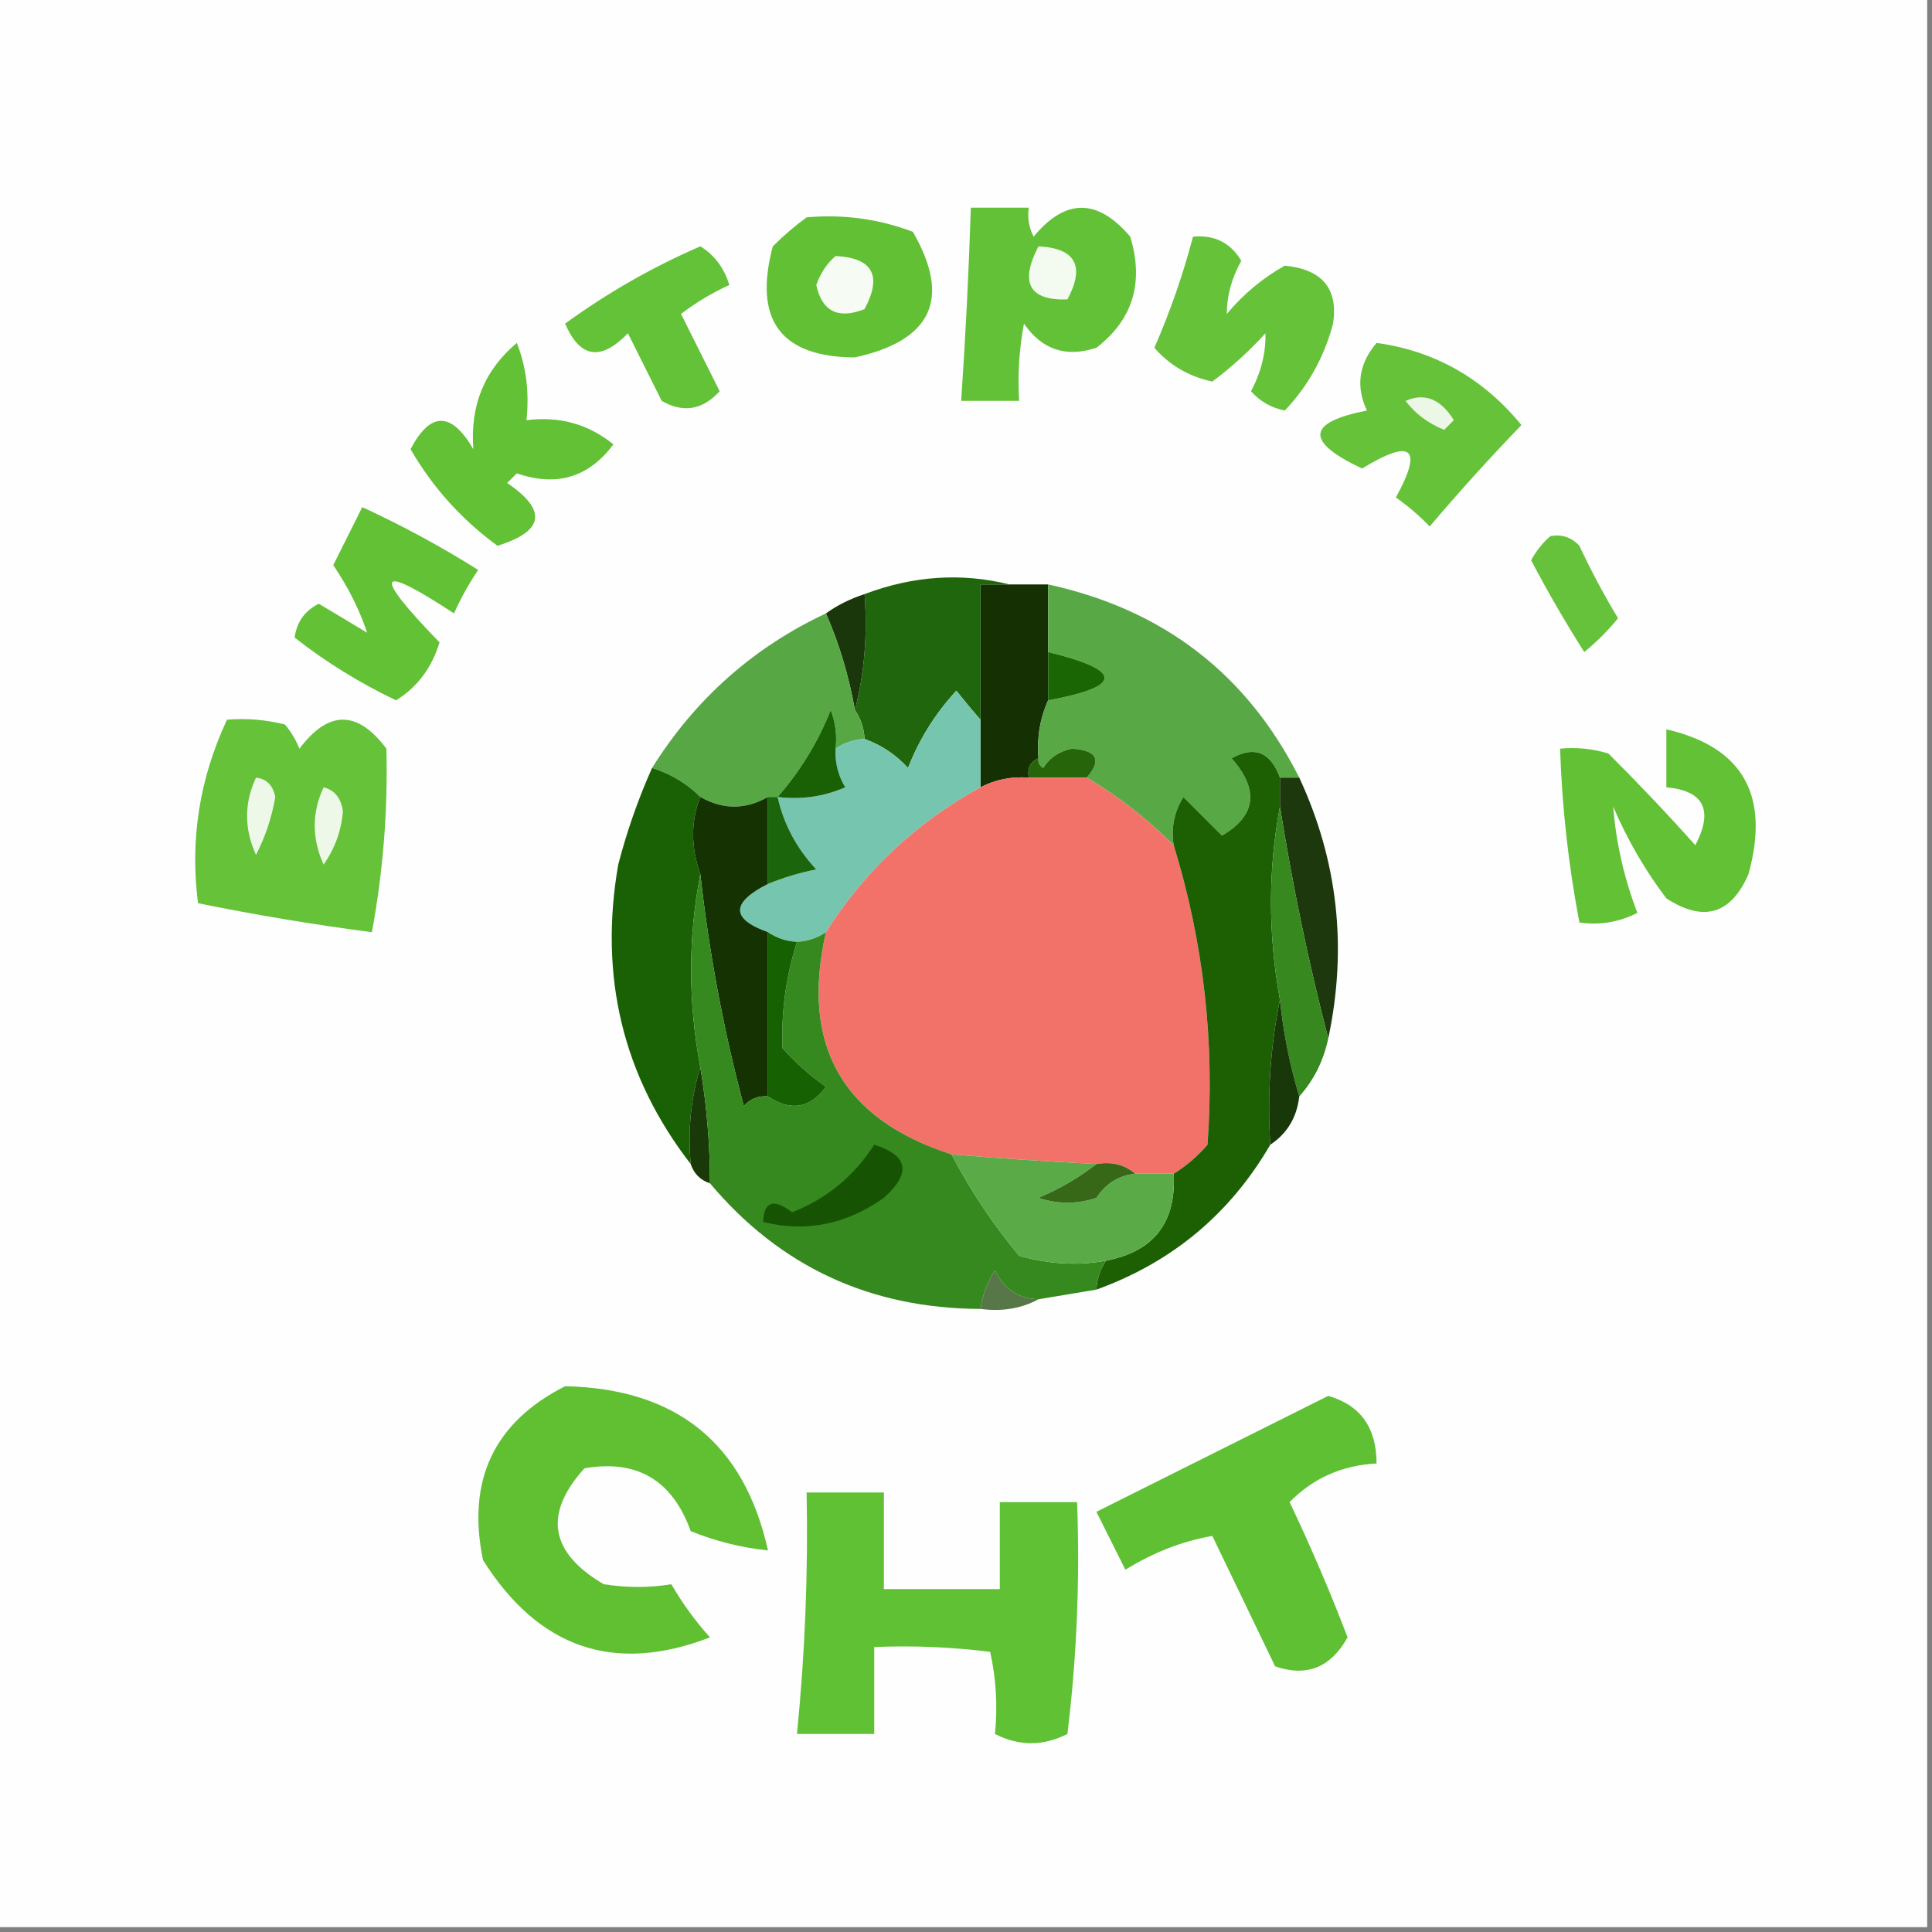 <?xml version="1.0" encoding="UTF-8"?>
<!DOCTYPE svg PUBLIC "-//W3C//DTD SVG 1.1//EN" "http://www.w3.org/Graphics/SVG/1.1/DTD/svg11.dtd">
<svg xmlns="http://www.w3.org/2000/svg" version="1.1" width="200px" height="200px" style="shape-rendering:geometricPrecision; text-rendering:geometricPrecision; image-rendering:optimizeQuality; fill-rule:evenodd; clip-rule:evenodd" xmlns:xlink="http://www.w3.org/1999/xlink">
<rect width="100%" height="100%" fill="#808080" stroke="none"/>
<g><path style="opacity:1" fill="#fefefe" d="M -0.5,-0.5 C 66.167,-0.5 132.833,-0.5 199.5,-0.5C 199.5,66.167 199.5,132.833 199.5,199.5C 132.833,199.5 66.167,199.5 -0.5,199.5C -0.5,132.833 -0.5,66.167 -0.5,-0.5 Z"/></g>
<g><path style="opacity:1" fill="#63c137" d="M 100.5,21.5 C 102.5,21.5 104.5,21.5 106.5,21.5C 106.351,22.552 106.517,23.552 107,24.5C 110.286,20.515 113.619,20.515 117,24.5C 118.444,29.256 117.277,33.089 113.5,36C 110.364,37.041 107.864,36.207 106,33.5C 105.503,36.146 105.336,38.813 105.5,41.5C 103.5,41.5 101.5,41.5 99.5,41.5C 99.954,34.841 100.287,28.174 100.5,21.5 Z"/></g>
<g><path style="opacity:1" fill="#61c034" d="M 83.5,22.5 C 87.308,22.163 90.974,22.663 94.5,24C 98.488,30.91 96.488,35.243 88.5,37C 80.811,36.959 77.977,33.126 80,25.5C 81.145,24.364 82.312,23.364 83.5,22.5 Z"/></g>
<g><path style="opacity:1" fill="#65c239" d="M 123.5,24.5 C 125.714,24.291 127.381,25.124 128.5,27C 127.496,28.798 126.996,30.632 127,32.5C 128.719,30.443 130.719,28.776 133,27.5C 136.881,27.887 138.547,29.887 138,33.5C 137.075,36.971 135.408,39.971 133,42.5C 131.605,42.22 130.438,41.553 129.5,40.5C 130.548,38.544 131.048,36.544 131,34.5C 129.316,36.351 127.483,38.018 125.5,39.5C 123.067,38.977 121.067,37.81 119.5,36C 121.137,32.256 122.47,28.422 123.5,24.5 Z"/></g>
<g><path style="opacity:1" fill="#64c238" d="M 72.5,25.5 C 73.965,26.406 74.965,27.739 75.5,29.5C 73.713,30.316 72.046,31.316 70.5,32.5C 71.833,35.167 73.167,37.833 74.5,40.5C 72.724,42.447 70.724,42.78 68.5,41.5C 67.333,39.167 66.167,36.833 65,34.5C 62.201,37.408 60.035,37.074 58.5,33.5C 62.901,30.302 67.567,27.635 72.5,25.5 Z"/></g>
<g><path style="opacity:1" fill="#f6fbf3" d="M 86.5,26.5 C 90.35,26.701 91.35,28.534 89.5,32C 86.763,33.08 85.096,32.246 84.5,29.5C 84.942,28.261 85.609,27.261 86.5,26.5 Z"/></g>
<g><path style="opacity:1" fill="#f3faef" d="M 107.5,25.5 C 111.35,25.701 112.35,27.534 110.5,31C 106.537,31.118 105.537,29.284 107.5,25.5 Z"/></g>
<g><path style="opacity:1" fill="#65c239" d="M 142.5,35.5 C 148.528,36.329 153.528,39.162 157.5,44C 154.216,47.406 151.05,50.906 148,54.5C 146.926,53.382 145.76,52.382 144.5,51.5C 147.332,46.35 146.165,45.35 141,48.5C 135.082,45.721 135.248,43.721 141.5,42.5C 140.328,39.995 140.662,37.661 142.5,35.5 Z"/></g>
<g><path style="opacity:1" fill="#62c135" d="M 53.5,35.5 C 54.473,37.948 54.806,40.615 54.5,43.5C 57.893,43.062 60.893,43.895 63.5,46C 60.949,49.423 57.616,50.423 53.5,49C 53.167,49.333 52.833,49.667 52.5,50C 56.675,52.825 56.342,54.991 51.5,56.5C 47.788,53.789 44.788,50.456 42.5,46.5C 44.553,42.588 46.72,42.588 49,46.5C 48.65,41.978 50.15,38.311 53.5,35.5 Z"/></g>
<g><path style="opacity:1" fill="#ecf7e7" d="M 145.5,41.5 C 147.48,40.632 149.147,41.299 150.5,43.5C 150.167,43.833 149.833,44.167 149.5,44.5C 147.84,43.828 146.507,42.828 145.5,41.5 Z"/></g>
<g><path style="opacity:1" fill="#63c136" d="M 37.5,52.5 C 41.633,54.4 45.633,56.567 49.5,59C 48.54,60.419 47.706,61.919 47,63.5C 38.96,58.233 38.46,59.233 45.5,66.5C 44.7,69.133 43.2,71.133 41,72.5C 37.236,70.704 33.736,68.538 30.5,66C 30.725,64.379 31.558,63.212 33,62.5C 34.657,63.484 36.323,64.484 38,65.5C 37.232,63.156 36.065,60.823 34.5,58.5C 35.513,56.473 36.513,54.473 37.5,52.5 Z"/></g>
<g><path style="opacity:1" fill="#67c23b" d="M 160.5,55.5 C 161.675,55.281 162.675,55.614 163.5,56.5C 164.713,59.095 166.047,61.595 167.5,64C 166.465,65.274 165.298,66.44 164,67.5C 162.034,64.399 160.2,61.232 158.5,58C 159.056,56.989 159.722,56.156 160.5,55.5 Z"/></g>
<g><path style="opacity:1" fill="#153002" d="M 104.5,60.5 C 105.833,60.5 107.167,60.5 108.5,60.5C 108.5,62.833 108.5,65.167 108.5,67.5C 108.5,69.167 108.5,70.833 108.5,72.5C 107.659,74.379 107.325,76.379 107.5,78.5C 106.662,78.842 106.328,79.508 106.5,80.5C 104.708,80.366 103.042,80.699 101.5,81.5C 101.5,79.167 101.5,76.833 101.5,74.5C 101.5,69.833 101.5,65.167 101.5,60.5C 102.5,60.5 103.5,60.5 104.5,60.5 Z"/></g>
<g><path style="opacity:1" fill="#20660c" d="M 104.5,60.5 C 103.5,60.5 102.5,60.5 101.5,60.5C 101.5,65.167 101.5,69.833 101.5,74.5C 100.685,73.571 99.852,72.571 99,71.5C 96.82,73.863 95.153,76.53 94,79.5C 92.729,78.118 91.229,77.118 89.5,76.5C 89.443,75.391 89.11,74.391 88.5,73.5C 89.483,69.702 89.817,65.702 89.5,61.5C 94.528,59.602 99.528,59.269 104.5,60.5 Z"/></g>
<g><path style="opacity:1" fill="#1a360b" d="M 89.5,61.5 C 89.817,65.702 89.483,69.702 88.5,73.5C 87.87,69.952 86.87,66.619 85.5,63.5C 86.671,62.655 88.005,61.989 89.5,61.5 Z"/></g>
<g><path style="opacity:1" fill="#57a745" d="M 85.5,63.5 C 86.87,66.619 87.87,69.952 88.5,73.5C 89.11,74.391 89.443,75.391 89.5,76.5C 88.391,76.557 87.391,76.89 86.5,77.5C 86.657,76.127 86.49,74.793 86,73.5C 84.671,76.829 82.837,79.829 80.5,82.5C 80.167,82.5 79.833,82.5 79.5,82.5C 77.167,83.833 74.833,83.833 72.5,82.5C 71.101,81.11 69.434,80.11 67.5,79.5C 71.957,72.374 77.957,67.04 85.5,63.5 Z"/></g>
<g><path style="opacity:1" fill="#59a846" d="M 108.5,60.5 C 120.413,63.094 129.079,69.761 134.5,80.5C 133.833,80.5 133.167,80.5 132.5,80.5C 131.521,77.843 129.854,77.177 127.5,78.5C 130.364,81.773 130.03,84.439 126.5,86.5C 125.167,85.167 123.833,83.833 122.5,82.5C 121.548,84.045 121.215,85.712 121.5,87.5C 118.786,84.785 115.786,82.451 112.5,80.5C 114.078,78.682 113.578,77.682 111,77.5C 109.674,77.755 108.674,78.422 108,79.5C 107.601,79.272 107.435,78.938 107.5,78.5C 107.325,76.379 107.659,74.379 108.5,72.5C 116.294,71.069 116.294,69.402 108.5,67.5C 108.5,65.167 108.5,62.833 108.5,60.5 Z"/></g>
<g><path style="opacity:1" fill="#1a6504" d="M 108.5,67.5 C 116.294,69.402 116.294,71.069 108.5,72.5C 108.5,70.833 108.5,69.167 108.5,67.5 Z"/></g>
<g><path style="opacity:1" fill="#76c5ae" d="M 101.5,74.5 C 101.5,76.833 101.5,79.167 101.5,81.5C 94.855,85.146 89.522,90.146 85.5,96.5C 84.609,97.11 83.609,97.443 82.5,97.5C 81.391,97.443 80.391,97.11 79.5,96.5C 75.648,95.122 75.648,93.455 79.5,91.5C 81.086,90.852 82.752,90.352 84.5,90C 82.46,87.815 81.126,85.315 80.5,82.5C 82.924,82.808 85.257,82.474 87.5,81.5C 86.754,80.264 86.421,78.93 86.5,77.5C 87.391,76.89 88.391,76.557 89.5,76.5C 91.229,77.118 92.729,78.118 94,79.5C 95.153,76.53 96.82,73.863 99,71.5C 99.852,72.571 100.685,73.571 101.5,74.5 Z"/></g>
<g><path style="opacity:1" fill="#65c239" d="M 23.5,74.5 C 25.527,74.338 27.527,74.504 29.5,75C 30.126,75.75 30.626,76.584 31,77.5C 34,73.5 37,73.5 40,77.5C 40.162,83.869 39.662,90.202 38.5,96.5C 32.458,95.715 26.458,94.715 20.5,93.5C 19.651,86.924 20.651,80.591 23.5,74.5 Z"/></g>
<g><path style="opacity:1" fill="#62c135" d="M 172.5,75.5 C 180.426,77.331 183.259,82.331 181,90.5C 179.184,94.663 176.351,95.496 172.5,93C 170.288,90.079 168.455,86.912 167,83.5C 167.287,87.217 168.121,90.884 169.5,94.5C 167.604,95.466 165.604,95.799 163.5,95.5C 162.366,89.559 161.699,83.559 161.5,77.5C 163.199,77.34 164.866,77.507 166.5,78C 169.625,81.113 172.625,84.28 175.5,87.5C 177.395,83.857 176.395,81.857 172.5,81.5C 172.5,79.5 172.5,77.5 172.5,75.5 Z"/></g>
<g><path style="opacity:1" fill="#1a6105" d="M 86.5,77.5 C 86.421,78.93 86.754,80.264 87.5,81.5C 85.257,82.474 82.924,82.808 80.5,82.5C 82.837,79.829 84.671,76.829 86,73.5C 86.49,74.793 86.657,76.127 86.5,77.5 Z"/></g>
<g><path style="opacity:1" fill="#26650a" d="M 112.5,80.5 C 110.5,80.5 108.5,80.5 106.5,80.5C 106.328,79.508 106.662,78.842 107.5,78.5C 107.435,78.938 107.601,79.272 108,79.5C 108.674,78.422 109.674,77.755 111,77.5C 113.578,77.682 114.078,78.682 112.5,80.5 Z"/></g>
<g><path style="opacity:1" fill="#196104" d="M 67.5,79.5 C 69.434,80.11 71.101,81.11 72.5,82.5C 71.503,85.005 71.503,87.672 72.5,90.5C 71.226,97.037 71.226,103.704 72.5,110.5C 71.521,113.625 71.187,116.958 71.5,120.5C 64.484,111.431 61.984,101.098 64,89.5C 64.898,86.045 66.065,82.711 67.5,79.5 Z"/></g>
<g><path style="opacity:1" fill="#f2726a" d="M 106.5,80.5 C 108.5,80.5 110.5,80.5 112.5,80.5C 115.786,82.451 118.786,84.785 121.5,87.5C 124.601,97.578 125.768,107.911 125,118.5C 123.961,119.71 122.794,120.71 121.5,121.5C 120.167,121.5 118.833,121.5 117.5,121.5C 116.432,120.566 115.099,120.232 113.5,120.5C 108.493,120.249 103.493,119.916 98.5,119.5C 87.174,115.853 82.841,108.186 85.5,96.5C 89.522,90.146 94.855,85.146 101.5,81.5C 103.042,80.699 104.708,80.366 106.5,80.5 Z"/></g>
<g><path style="opacity:1" fill="#1c380c" d="M 132.5,80.5 C 133.167,80.5 133.833,80.5 134.5,80.5C 138.498,89.116 139.498,98.116 137.5,107.5C 135.473,99.698 133.806,91.698 132.5,83.5C 132.5,82.5 132.5,81.5 132.5,80.5 Z"/></g>
<g><path style="opacity:1" fill="#eef8e9" d="M 26.5,80.5 C 27.586,80.62 28.253,81.287 28.5,82.5C 28.14,84.608 27.473,86.608 26.5,88.5C 25.271,85.801 25.271,83.135 26.5,80.5 Z"/></g>
<g><path style="opacity:1" fill="#eef8e8" d="M 33.5,81.5 C 34.649,81.791 35.316,82.624 35.5,84C 35.327,86.021 34.66,87.854 33.5,89.5C 32.271,86.801 32.271,84.135 33.5,81.5 Z"/></g>
<g><path style="opacity:1" fill="#143202" d="M 72.5,82.5 C 74.833,83.833 77.167,83.833 79.5,82.5C 79.5,85.5 79.5,88.5 79.5,91.5C 75.648,93.455 75.648,95.122 79.5,96.5C 79.5,102.167 79.5,107.833 79.5,113.5C 78.504,113.414 77.671,113.748 77,114.5C 74.897,106.61 73.397,98.611 72.5,90.5C 71.503,87.672 71.503,85.005 72.5,82.5 Z"/></g>
<g><path style="opacity:1" fill="#1b660c" d="M 79.5,82.5 C 79.833,82.5 80.167,82.5 80.5,82.5C 81.126,85.315 82.46,87.815 84.5,90C 82.752,90.352 81.086,90.852 79.5,91.5C 79.5,88.5 79.5,85.5 79.5,82.5 Z"/></g>
<g><path style="opacity:1" fill="#1d6004" d="M 132.5,80.5 C 132.5,81.5 132.5,82.5 132.5,83.5C 131.268,90.024 131.268,96.691 132.5,103.5C 131.513,108.305 131.179,113.305 131.5,118.5C 127.324,125.675 121.324,130.675 113.5,133.5C 113.557,132.391 113.89,131.391 114.5,130.5C 119.439,129.558 121.772,126.558 121.5,121.5C 122.794,120.71 123.961,119.71 125,118.5C 125.768,107.911 124.601,97.578 121.5,87.5C 121.215,85.712 121.548,84.045 122.5,82.5C 123.833,83.833 125.167,85.167 126.5,86.5C 130.03,84.439 130.364,81.773 127.5,78.5C 129.854,77.177 131.521,77.843 132.5,80.5 Z"/></g>
<g><path style="opacity:1" fill="#36881f" d="M 132.5,83.5 C 133.806,91.698 135.473,99.698 137.5,107.5C 137.008,109.819 136.008,111.819 134.5,113.5C 133.518,110.237 132.851,106.903 132.5,103.5C 131.268,96.691 131.268,90.024 132.5,83.5 Z"/></g>
<g><path style="opacity:1" fill="#193809" d="M 132.5,103.5 C 132.851,106.903 133.518,110.237 134.5,113.5C 134.25,115.674 133.25,117.341 131.5,118.5C 131.179,113.305 131.513,108.305 132.5,103.5 Z"/></g>
<g><path style="opacity:1" fill="#193908" d="M 72.5,110.5 C 73.162,114.466 73.496,118.466 73.5,122.5C 72.5,122.167 71.833,121.5 71.5,120.5C 71.187,116.958 71.521,113.625 72.5,110.5 Z"/></g>
<g><path style="opacity:1" fill="#35891e" d="M 72.5,90.5 C 73.397,98.611 74.897,106.61 77,114.5C 77.671,113.748 78.504,113.414 79.5,113.5C 81.867,115.072 83.867,114.739 85.5,112.5C 83.851,111.352 82.351,110.019 81,108.5C 80.86,104.766 81.36,101.099 82.5,97.5C 83.609,97.443 84.609,97.11 85.5,96.5C 82.841,108.186 87.174,115.853 98.5,119.5C 100.451,123.229 102.784,126.729 105.5,130C 108.644,130.878 111.644,131.045 114.5,130.5C 113.89,131.391 113.557,132.391 113.5,133.5C 111.5,133.833 109.5,134.167 107.5,134.5C 105.408,134.439 103.908,133.439 103,131.5C 102.209,132.745 101.709,134.078 101.5,135.5C 90.083,135.456 80.75,131.123 73.5,122.5C 73.496,118.466 73.162,114.466 72.5,110.5C 71.226,103.704 71.226,97.037 72.5,90.5 Z"/></g>
<g><path style="opacity:1" fill="#166101" d="M 79.5,96.5 C 80.391,97.11 81.391,97.443 82.5,97.5C 81.36,101.099 80.86,104.766 81,108.5C 82.351,110.019 83.851,111.352 85.5,112.5C 83.867,114.739 81.867,115.072 79.5,113.5C 79.5,107.833 79.5,102.167 79.5,96.5 Z"/></g>
<g><path style="opacity:1" fill="#5aaa47" d="M 98.5,119.5 C 103.493,119.916 108.493,120.249 113.5,120.5C 111.727,121.892 109.727,123.059 107.5,124C 109.5,124.667 111.5,124.667 113.5,124C 114.471,122.519 115.804,121.685 117.5,121.5C 118.833,121.5 120.167,121.5 121.5,121.5C 121.772,126.558 119.439,129.558 114.5,130.5C 111.644,131.045 108.644,130.878 105.5,130C 102.784,126.729 100.451,123.229 98.5,119.5 Z"/></g>
<g><path style="opacity:1" fill="#366817" d="M 113.5,120.5 C 115.099,120.232 116.432,120.566 117.5,121.5C 115.804,121.685 114.471,122.519 113.5,124C 111.5,124.667 109.5,124.667 107.5,124C 109.727,123.059 111.727,121.892 113.5,120.5 Z"/></g>
<g><path style="opacity:1" fill="#165403" d="M 90.5,118.5 C 94.029,119.609 94.362,121.442 91.5,124C 87.596,126.76 83.43,127.594 79,126.5C 79.081,124.362 80.081,124.029 82,125.5C 85.582,124.085 88.416,121.752 90.5,118.5 Z"/></g>
<g><path style="opacity:1" fill="#577748" d="M 107.5,134.5 C 105.735,135.461 103.735,135.795 101.5,135.5C 101.709,134.078 102.209,132.745 103,131.5C 103.908,133.439 105.408,134.439 107.5,134.5 Z"/></g>
<g><path style="opacity:1" fill="#60c032" d="M 58.5,143.5 C 70.042,143.749 77.042,149.415 79.5,160.5C 76.746,160.216 74.079,159.549 71.5,158.5C 69.605,153.222 65.938,151.056 60.5,152C 56.242,156.721 56.909,160.721 62.5,164C 64.898,164.374 67.231,164.374 69.5,164C 70.64,165.973 71.973,167.807 73.5,169.5C 63.608,173.32 55.774,170.653 50,161.5C 48.3,153.237 51.133,147.237 58.5,143.5 Z"/></g>
<g><path style="opacity:1" fill="#60c033" d="M 137.5,144.5 C 140.835,145.461 142.501,147.794 142.5,151.5C 138.928,151.685 135.928,153.019 133.5,155.5C 135.704,160.124 137.704,164.791 139.5,169.5C 137.755,172.629 135.255,173.629 132,172.5C 129.83,167.983 127.663,163.483 125.5,159C 122.388,159.543 119.388,160.71 116.5,162.5C 115.502,160.51 114.502,158.51 113.5,156.5C 121.561,152.47 129.561,148.47 137.5,144.5 Z"/></g>
<g><path style="opacity:1" fill="#61c135" d="M 83.5,154.5 C 86.167,154.5 88.833,154.5 91.5,154.5C 91.5,157.833 91.5,161.167 91.5,164.5C 95.5,164.5 99.5,164.5 103.5,164.5C 103.5,161.5 103.5,158.5 103.5,155.5C 106.167,155.5 108.833,155.5 111.5,155.5C 111.802,163.556 111.469,171.556 110.5,179.5C 107.966,180.777 105.466,180.777 103,179.5C 103.284,176.591 103.117,173.758 102.5,171C 98.514,170.501 94.514,170.334 90.5,170.5C 90.5,173.5 90.5,176.5 90.5,179.5C 87.833,179.5 85.167,179.5 82.5,179.5C 83.332,171.195 83.665,162.862 83.5,154.5 Z"/></g>
</svg>
